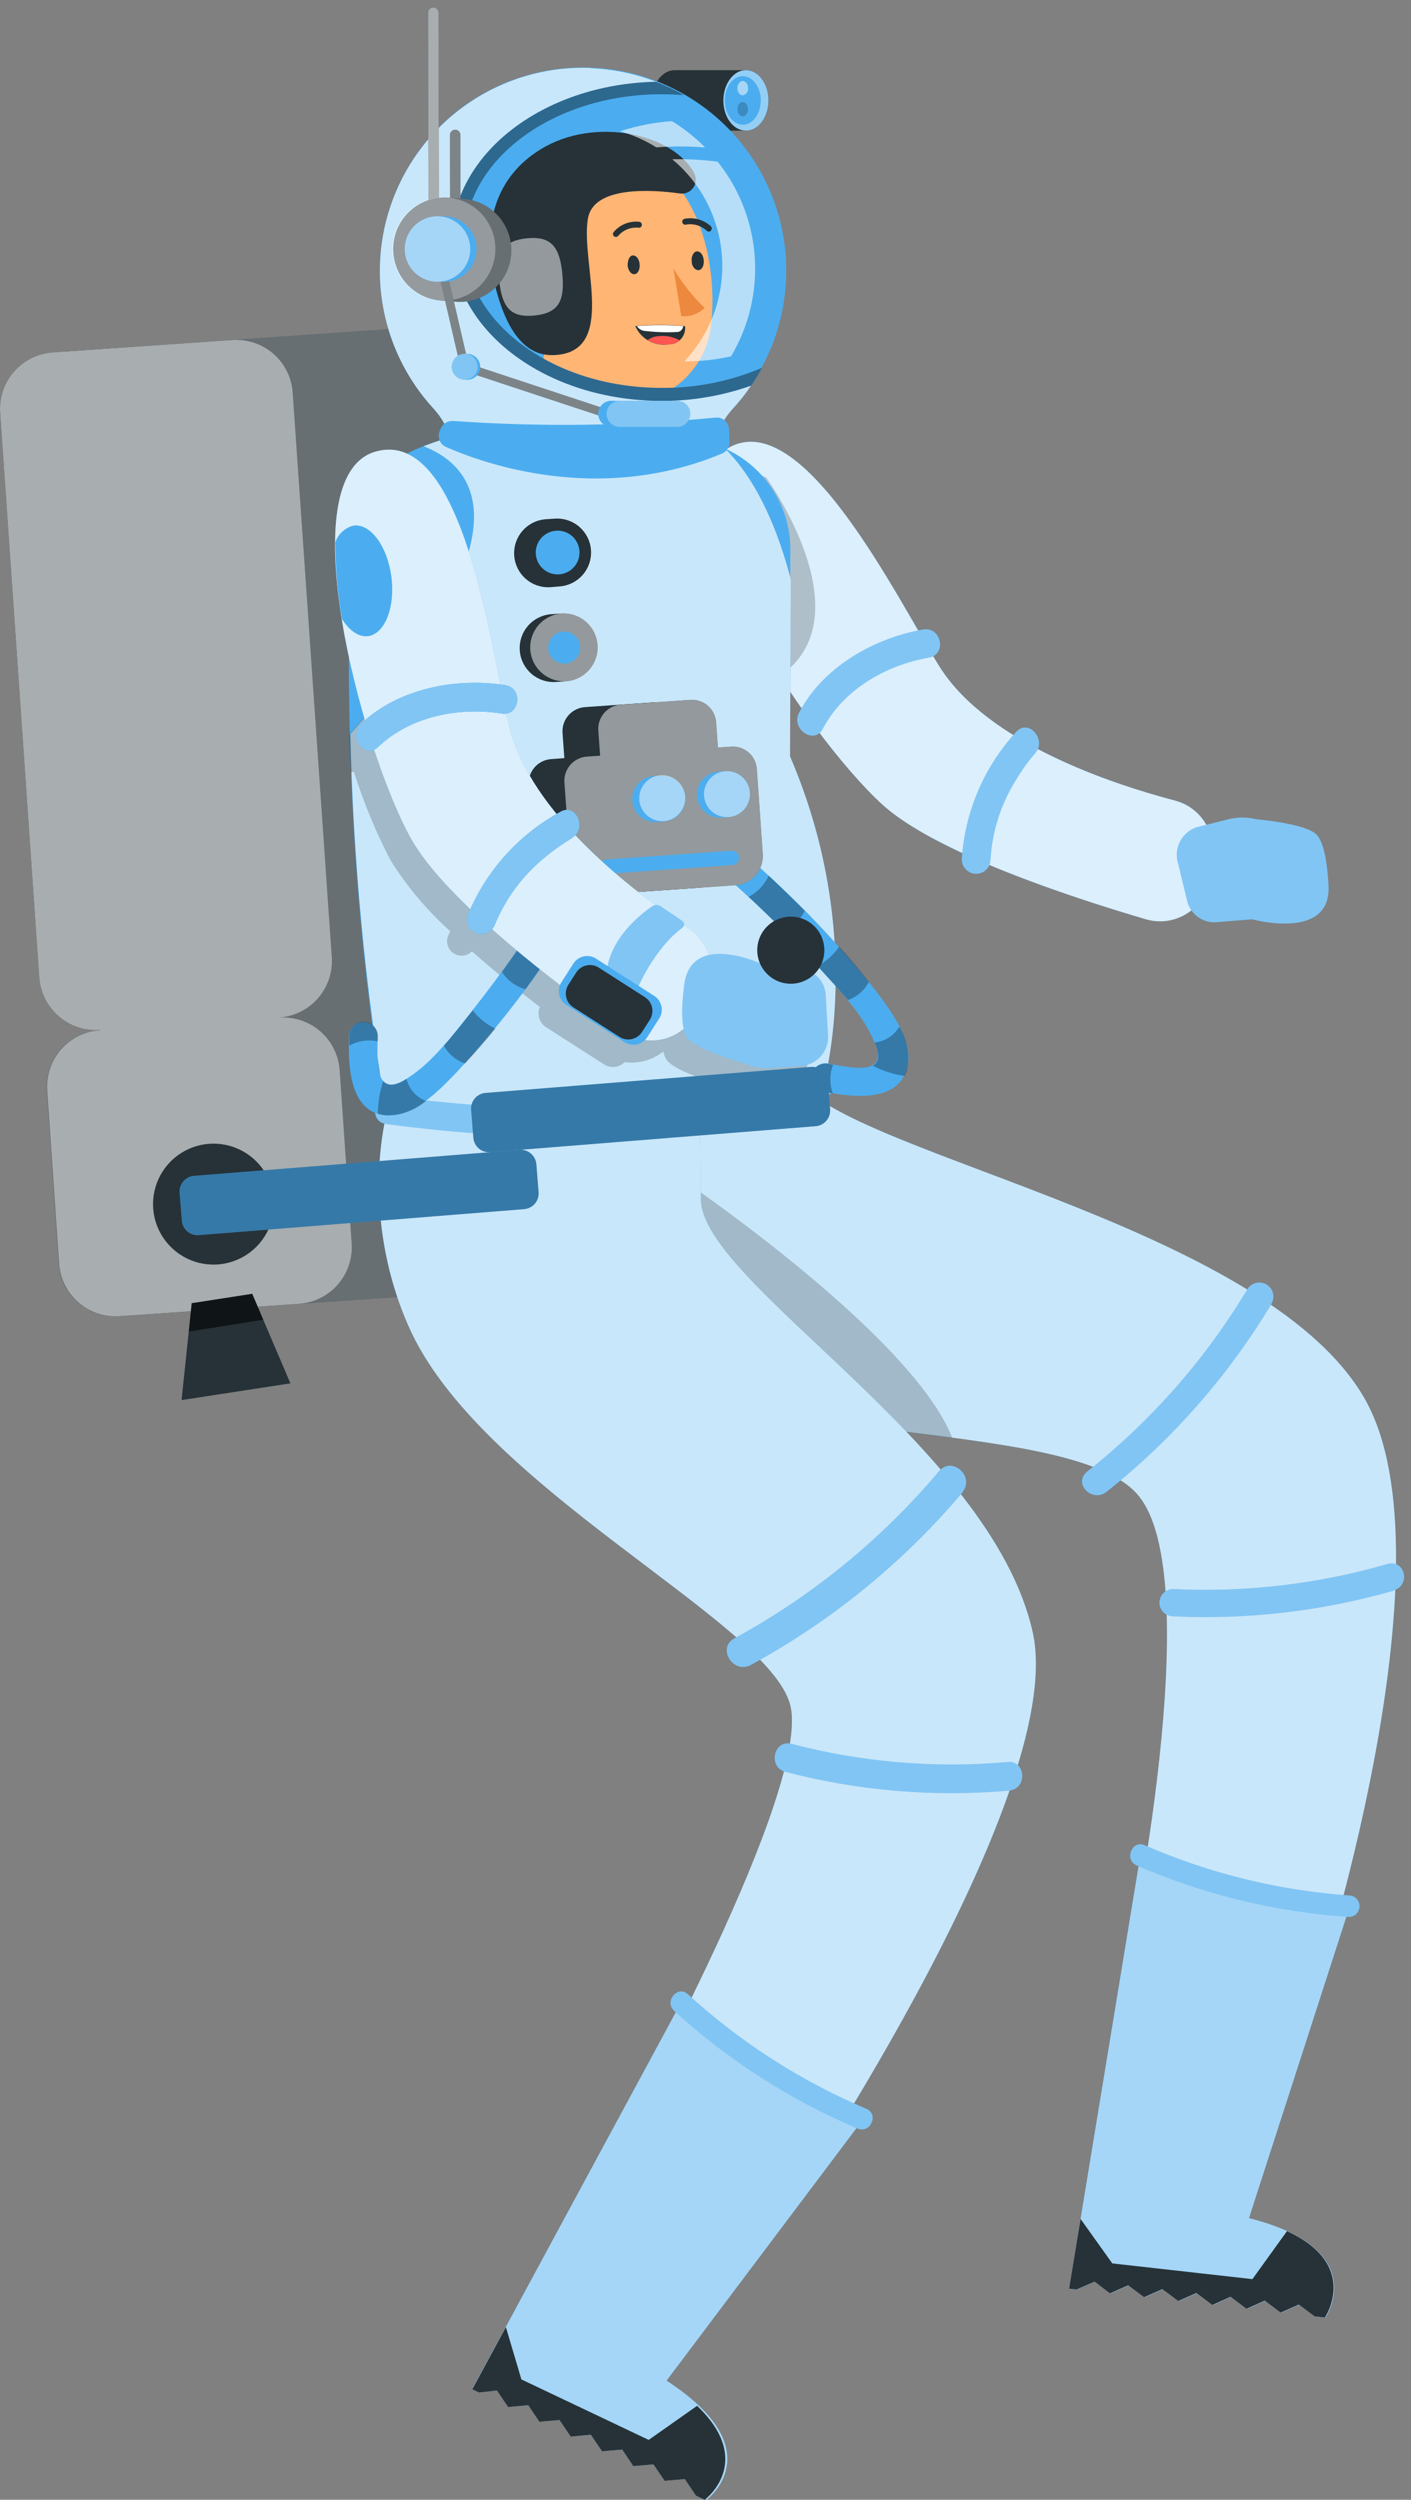 <svg width="140" height="248" viewBox="0 0 140 248" fill="none" xmlns="http://www.w3.org/2000/svg">
<rect x="0" y="0" width="140" height="248" fill="#808080" stroke="none"/>
<path d="M9.894 102.182C9.157 102.233 8.417 102.139 7.717 101.905C7.016 101.67 6.369 101.3 5.812 100.815C5.255 100.331 4.798 99.741 4.469 99.079C4.14 98.418 3.945 97.699 3.894 96.962L0.014 40.962C-0.091 39.475 0.4 38.008 1.377 36.883C2.354 35.758 3.737 35.067 5.224 34.962L56.464 31.412C57.201 31.36 57.94 31.454 58.641 31.689C59.341 31.923 59.989 32.293 60.546 32.778C61.103 33.263 61.559 33.853 61.889 34.514C62.218 35.175 62.413 35.895 62.464 36.632L66.344 92.632C66.395 93.368 66.302 94.108 66.067 94.809C65.833 95.509 65.462 96.156 64.978 96.714C64.493 97.271 63.903 97.727 63.242 98.056C62.58 98.385 61.861 98.581 61.124 98.632V98.682C61.86 98.629 62.6 98.721 63.3 98.955C64.001 99.188 64.648 99.557 65.205 100.041C65.763 100.525 66.219 101.115 66.548 101.775C66.877 102.436 67.073 103.155 67.124 103.892L68.274 121.052C68.326 121.789 68.231 122.528 67.997 123.229C67.763 123.929 67.392 124.577 66.908 125.134C66.423 125.691 65.833 126.147 65.172 126.476C64.51 126.805 63.791 127.001 63.054 127.052L11.824 130.592C10.337 130.696 8.87 130.206 7.745 129.229C6.62 128.252 5.929 126.868 5.824 125.382L4.644 108.222C4.591 107.485 4.684 106.744 4.918 106.043C5.152 105.342 5.522 104.694 6.007 104.137C6.492 103.579 7.082 103.123 7.744 102.795C8.406 102.466 9.127 102.271 9.864 102.222L9.894 102.182Z" fill="#263238"/>
<path opacity="0.3" d="M9.894 102.182C9.157 102.233 8.417 102.139 7.717 101.905C7.016 101.67 6.369 101.3 5.812 100.815C5.255 100.331 4.798 99.741 4.469 99.079C4.14 98.418 3.945 97.699 3.894 96.962L0.014 40.962C-0.091 39.475 0.4 38.008 1.377 36.883C2.354 35.758 3.737 35.067 5.224 34.962L56.464 31.412C57.201 31.36 57.94 31.454 58.641 31.689C59.341 31.923 59.989 32.293 60.546 32.778C61.103 33.263 61.559 33.853 61.889 34.514C62.218 35.175 62.413 35.895 62.464 36.632L66.344 92.632C66.395 93.368 66.302 94.108 66.067 94.809C65.833 95.509 65.462 96.156 64.978 96.714C64.493 97.271 63.903 97.727 63.242 98.056C62.58 98.385 61.861 98.581 61.124 98.632V98.682C61.86 98.629 62.6 98.721 63.3 98.955C64.001 99.188 64.648 99.557 65.205 100.041C65.763 100.525 66.219 101.115 66.548 101.775C66.877 102.436 67.073 103.155 67.124 103.892L68.274 121.052C68.326 121.789 68.231 122.528 67.997 123.229C67.763 123.929 67.392 124.577 66.908 125.134C66.423 125.691 65.833 126.147 65.172 126.476C64.51 126.805 63.791 127.001 63.054 127.052L11.824 130.592C10.337 130.696 8.87 130.206 7.745 129.229C6.62 128.252 5.929 126.868 5.824 125.382L4.644 108.222C4.591 107.485 4.684 106.744 4.918 106.043C5.152 105.342 5.522 104.694 6.007 104.137C6.492 103.579 7.082 103.123 7.744 102.795C8.406 102.466 9.127 102.271 9.864 102.222L9.894 102.182Z" fill="white"/>
<path d="M9.894 102.182C9.157 102.233 8.417 102.139 7.717 101.905C7.016 101.671 6.369 101.3 5.812 100.815C5.255 100.331 4.798 99.741 4.469 99.079C4.14 98.418 3.945 97.699 3.894 96.962L0.014 40.962C-0.091 39.475 0.4 38.008 1.377 36.883C2.354 35.758 3.737 35.067 5.224 34.962L23.044 33.732C23.781 33.679 24.521 33.772 25.222 34.006C25.923 34.24 26.571 34.61 27.129 35.095C27.686 35.58 28.142 36.17 28.471 36.832C28.8 37.494 28.994 38.214 29.044 38.952L32.924 94.952C32.975 95.689 32.882 96.428 32.647 97.129C32.413 97.829 32.042 98.477 31.558 99.034C31.073 99.591 30.483 100.047 29.822 100.376C29.16 100.705 28.441 100.901 27.704 100.952C28.441 100.9 29.18 100.994 29.881 101.229C30.581 101.463 31.229 101.833 31.786 102.318C32.343 102.803 32.799 103.393 33.129 104.054C33.458 104.715 33.653 105.435 33.704 106.172L34.894 123.352C34.946 124.089 34.852 124.828 34.617 125.529C34.383 126.229 34.012 126.877 33.528 127.434C33.043 127.991 32.453 128.447 31.792 128.776C31.13 129.105 30.411 129.301 29.674 129.352L11.864 130.582C10.377 130.686 8.91 130.196 7.785 129.219C6.66 128.242 5.969 126.858 5.864 125.372L4.684 108.212C4.631 107.475 4.724 106.734 4.958 106.033C5.192 105.332 5.562 104.684 6.047 104.127C6.532 103.569 7.122 103.113 7.784 102.785C8.446 102.456 9.166 102.261 9.904 102.212L9.894 102.182Z" fill="#263238"/>
<path opacity="0.6" d="M9.894 102.182C9.157 102.233 8.417 102.139 7.717 101.905C7.016 101.671 6.369 101.3 5.812 100.815C5.255 100.331 4.798 99.741 4.469 99.079C4.14 98.418 3.945 97.699 3.894 96.962L0.014 40.962C-0.091 39.475 0.4 38.008 1.377 36.883C2.354 35.758 3.737 35.067 5.224 34.962L23.044 33.732C23.781 33.679 24.521 33.772 25.222 34.006C25.923 34.24 26.571 34.61 27.129 35.095C27.686 35.58 28.142 36.17 28.471 36.832C28.8 37.494 28.994 38.214 29.044 38.952L32.924 94.952C32.975 95.689 32.882 96.428 32.647 97.129C32.413 97.829 32.042 98.477 31.558 99.034C31.073 99.591 30.483 100.047 29.822 100.376C29.16 100.705 28.441 100.901 27.704 100.952C28.441 100.9 29.18 100.994 29.881 101.229C30.581 101.463 31.229 101.833 31.786 102.318C32.343 102.803 32.799 103.393 33.129 104.054C33.458 104.715 33.653 105.435 33.704 106.172L34.894 123.352C34.946 124.089 34.852 124.828 34.617 125.529C34.383 126.229 34.012 126.877 33.528 127.434C33.043 127.991 32.453 128.447 31.792 128.776C31.13 129.105 30.411 129.301 29.674 129.352L11.864 130.582C10.377 130.686 8.91 130.196 7.785 129.219C6.66 128.242 5.969 126.858 5.864 125.372L4.684 108.212C4.631 107.475 4.724 106.734 4.958 106.033C5.192 105.332 5.562 104.684 6.047 104.127C6.532 103.569 7.122 103.113 7.784 102.785C8.446 102.456 9.166 102.261 9.904 102.212L9.894 102.182Z" fill="white"/>
<path d="M66.934 6.962H74.004C75.234 6.962 76.244 8.302 76.244 9.962C76.244 11.622 75.244 12.962 74.014 12.962H66.944C65.714 12.962 64.714 11.622 64.704 9.962C64.694 8.302 65.704 6.962 66.934 6.962Z" fill="#263238"/>
<path d="M71.774 9.962C71.774 11.632 72.774 12.962 74.014 12.962C75.254 12.962 76.244 11.612 76.244 9.962C76.244 8.312 75.244 6.962 74.004 6.962C72.764 6.962 71.774 8.352 71.774 9.962Z" fill="#4BADEF"/>
<path opacity="0.4" d="M71.774 9.962C71.774 11.632 72.774 12.962 74.014 12.962C75.254 12.962 76.244 11.612 76.244 9.962C76.244 8.312 75.244 6.962 74.004 6.962C72.764 6.962 71.774 8.352 71.774 9.962Z" fill="white"/>
<path d="M71.914 9.962C71.914 11.292 72.714 12.372 73.704 12.372C74.694 12.372 75.484 11.292 75.484 9.962C75.484 8.632 74.674 7.552 73.694 7.552C72.714 7.552 71.904 8.632 71.914 9.962Z" fill="#4BADEF"/>
<path opacity="0.5" d="M73.164 8.752C73.164 9.142 73.404 9.462 73.694 9.462C73.858 9.432 74.004 9.341 74.102 9.207C74.201 9.073 74.244 8.907 74.224 8.742C74.224 8.352 73.984 8.032 73.694 8.032C73.404 8.032 73.164 8.352 73.164 8.752Z" fill="white"/>
<path opacity="0.2" d="M73.174 10.832C73.174 11.232 73.404 11.542 73.694 11.542C73.984 11.542 74.224 11.222 74.224 10.832C74.224 10.442 73.984 10.122 73.694 10.122C73.404 10.122 73.174 10.442 73.174 10.832Z" fill="black"/>
<path d="M71.064 43.352H44.684C44.335 42.281 43.758 41.298 42.994 40.472C40.35 37.588 38.602 33.996 37.964 30.136C37.326 26.275 37.825 22.313 39.4 18.731C40.976 15.149 43.559 12.104 46.836 9.965C50.113 7.827 53.941 6.688 57.854 6.688C61.767 6.688 65.595 7.827 68.872 9.965C72.148 12.104 74.732 15.149 76.308 18.731C77.883 22.313 78.382 26.275 77.744 30.136C77.106 33.996 75.358 37.588 72.714 40.472C71.958 41.298 71.394 42.282 71.064 43.352Z" fill="#4BADEF"/>
<path d="M54.354 32.052C53.894 36.742 53.134 42.192 49.924 44.912C50.682 46.717 51.946 48.263 53.565 49.363C55.184 50.464 57.087 51.071 59.044 51.112C64.044 51.282 63.144 47.292 62.244 45.192C60.024 42.842 60.954 40.192 61.424 38.272L54.354 32.052Z" fill="#FFB573"/>
<path opacity="0.2" d="M55.824 34.352C55.824 34.052 55.824 33.752 55.914 33.462L61.414 38.312C60.991 39.601 60.801 40.956 60.854 42.312C58.154 40.562 55.604 37.152 55.824 34.352Z" fill="black"/>
<path d="M52.354 25.282C53.354 31.452 53.644 35.112 57.104 38.012C62.304 42.362 69.674 38.802 70.524 32.472C71.294 26.762 69.524 17.622 63.174 15.722C61.788 15.292 60.316 15.227 58.898 15.531C57.48 15.836 56.164 16.5 55.077 17.46C53.99 18.421 53.168 19.645 52.691 21.015C52.215 22.384 52.098 23.854 52.354 25.282Z" fill="#FFB573"/>
<path d="M50.884 31.772C51.771 33.075 53.136 33.977 54.684 34.282C56.734 34.672 57.564 32.802 56.834 30.962C56.174 29.312 54.314 27.112 52.334 27.552C51.904 27.659 51.507 27.872 51.18 28.172C50.854 28.472 50.607 28.849 50.463 29.268C50.319 29.687 50.282 30.136 50.355 30.573C50.429 31.011 50.611 31.422 50.884 31.772Z" fill="#FF8B7B"/>
<path d="M62.274 26.352C62.324 26.852 62.634 27.242 62.964 27.202C63.294 27.162 63.514 26.742 63.464 26.202C63.414 25.662 63.104 25.312 62.774 25.342C62.444 25.372 62.274 25.832 62.274 26.352Z" fill="#263238"/>
<path d="M68.634 25.942C68.634 26.452 68.994 26.832 69.324 26.802C69.654 26.772 69.874 26.342 69.824 25.802C69.774 25.262 69.464 24.912 69.134 24.942C68.804 24.972 68.574 25.442 68.634 25.942Z" fill="#263238"/>
<path d="M66.814 26.622C67.662 28.065 68.705 29.384 69.914 30.542C69.611 30.841 69.246 31.069 68.846 31.211C68.444 31.353 68.017 31.404 67.594 31.362L66.814 26.622Z" fill="#ED893E"/>
<path d="M61.044 23.502C60.992 23.485 60.944 23.458 60.904 23.422C60.849 23.366 60.818 23.29 60.818 23.212C60.818 23.133 60.849 23.058 60.904 23.002C61.213 22.643 61.605 22.364 62.046 22.19C62.486 22.016 62.963 21.951 63.434 22.002C63.511 22.016 63.579 22.059 63.626 22.123C63.672 22.186 63.693 22.264 63.684 22.342C63.679 22.381 63.666 22.419 63.646 22.453C63.626 22.487 63.6 22.517 63.568 22.54C63.536 22.564 63.5 22.58 63.461 22.589C63.423 22.598 63.383 22.599 63.344 22.592C62.971 22.554 62.594 22.607 62.246 22.747C61.898 22.886 61.588 23.107 61.344 23.392C61.309 23.436 61.263 23.471 61.21 23.49C61.157 23.509 61.099 23.514 61.044 23.502Z" fill="#263238"/>
<path d="M70.414 22.972C70.365 22.983 70.314 22.982 70.266 22.97C70.217 22.958 70.172 22.934 70.134 22.902C69.862 22.643 69.533 22.452 69.173 22.344C68.813 22.237 68.433 22.215 68.064 22.282C68.026 22.292 67.987 22.295 67.949 22.29C67.91 22.285 67.873 22.273 67.839 22.253C67.806 22.233 67.776 22.207 67.753 22.176C67.73 22.145 67.713 22.11 67.704 22.072C67.693 22.035 67.69 21.997 67.694 21.958C67.698 21.92 67.71 21.884 67.729 21.85C67.748 21.817 67.772 21.787 67.802 21.763C67.833 21.74 67.867 21.722 67.904 21.712C68.37 21.618 68.851 21.636 69.308 21.765C69.765 21.894 70.185 22.129 70.534 22.452C70.59 22.509 70.621 22.587 70.621 22.667C70.621 22.747 70.59 22.824 70.534 22.882C70.5 22.919 70.459 22.949 70.414 22.972Z" fill="#263238"/>
<path d="M67.964 32.352C66.324 32.196 64.674 32.196 63.034 32.352C63.306 32.974 63.776 33.489 64.371 33.816C64.966 34.143 65.653 34.265 66.324 34.162C66.556 34.17 66.787 34.127 67.001 34.036C67.216 33.945 67.407 33.809 67.564 33.637C67.72 33.465 67.836 33.261 67.905 33.038C67.975 32.816 67.995 32.582 67.964 32.352Z" fill="#263238"/>
<path d="M65.374 33.352C66.091 33.271 66.815 33.418 67.444 33.772C67.126 34.028 66.731 34.169 66.324 34.172C65.607 34.256 64.882 34.109 64.254 33.752C64.574 33.5 64.967 33.36 65.374 33.352Z" fill="#FF5652"/>
<path d="M67.804 32.352C67.724 32.592 67.654 32.832 67.294 32.932C66.22 32.995 65.143 32.965 64.074 32.842C63.898 32.839 63.725 32.793 63.572 32.708C63.418 32.622 63.288 32.5 63.194 32.352C64.728 32.229 66.27 32.229 67.804 32.352Z" fill="white"/>
<path d="M68.884 17.192C69.001 17.418 69.053 17.672 69.035 17.925C69.017 18.179 68.929 18.423 68.781 18.63C68.633 18.837 68.431 18.999 68.197 19.098C67.963 19.197 67.705 19.23 67.454 19.192C64.454 18.782 58.894 18.482 58.334 21.672C57.574 26.072 61.334 35.062 54.874 35.232C51.874 35.312 50.154 32.382 49.164 28.512C48.014 23.962 48.224 18.152 53.624 14.822C59.024 11.492 66.834 13.282 68.884 17.192Z" fill="#263238"/>
<path d="M61.214 40.352C61.214 40.352 57.694 40.142 53.324 36.352C53.324 36.352 52.164 42.902 49.244 44.452C49.244 44.452 52.324 52.992 60.014 51.692C67.704 50.392 62.484 44.602 62.484 44.602C61.916 44.068 61.5 43.394 61.277 42.648C61.054 41.901 61.032 41.109 61.214 40.352Z" fill="#263238"/>
<path opacity="0.5" d="M61.214 40.352C61.214 40.352 57.694 40.142 53.324 36.352C53.324 36.352 52.164 42.902 49.244 44.452C49.244 44.452 52.324 52.992 60.014 51.692C67.704 50.392 62.484 44.602 62.484 44.602C61.916 44.068 61.5 43.394 61.277 42.648C61.054 41.901 61.032 41.109 61.214 40.352Z" fill="white"/>
<path d="M61.274 41.052C58.274 40.832 55.274 38.792 53.054 36.902C52.404 36.352 53.154 35.262 53.804 35.812C55.864 37.562 58.554 39.522 61.374 39.732C61.549 39.745 61.712 39.827 61.826 39.96C61.94 40.094 61.997 40.267 61.984 40.442C61.971 40.617 61.888 40.779 61.755 40.894C61.622 41.008 61.449 41.065 61.274 41.052Z" fill="#4BADEF"/>
<g opacity="0.3">
<path d="M61.274 41.052C58.274 40.832 55.274 38.792 53.054 36.902C52.404 36.352 53.154 35.262 53.804 35.812C55.864 37.562 58.554 39.522 61.374 39.732C61.549 39.745 61.712 39.827 61.826 39.96C61.94 40.094 61.997 40.267 61.984 40.442C61.971 40.617 61.888 40.779 61.755 40.894C61.622 41.008 61.449 41.065 61.274 41.052Z" fill="white"/>
</g>
<path d="M49.524 27.802C49.814 30.542 50.694 31.552 53.054 31.302C55.414 31.052 56.054 29.892 55.794 27.152C55.534 24.412 54.624 23.402 52.264 23.642C49.904 23.882 49.274 25.052 49.524 27.802Z" fill="#263238"/>
<path opacity="0.5" d="M49.524 27.802C49.814 30.542 50.694 31.552 53.054 31.302C55.414 31.052 56.054 29.892 55.794 27.152C55.534 24.412 54.624 23.402 52.264 23.642C49.904 23.882 49.274 25.052 49.524 27.802Z" fill="white"/>
<path d="M28.814 137.242L25.024 128.362L19.024 129.292L18.014 138.902L28.814 137.242Z" fill="#263238"/>
<path opacity="0.6" d="M26.124 130.932L25.024 128.362L19.024 129.292L18.734 132.102L26.124 130.932Z" fill="black"/>
<path d="M47.704 102.052C48.39 104.925 48.851 107.847 49.084 110.792C49.684 117.132 50.324 126.432 57.244 132.562C70.344 144.182 105.674 140.112 112.844 148.242C120.014 156.372 111.844 194.672 111.844 194.672L130.274 198.522C130.274 198.522 144.704 154.942 135.374 138.712C125.234 121.102 82.374 114.222 78.884 106.632C76.821 102.2 75.584 97.428 75.234 92.552L47.704 102.052Z" fill="#4BADEF"/>
<path opacity="0.7" d="M47.704 102.052C48.39 104.925 48.851 107.847 49.084 110.792C49.684 117.132 50.324 126.432 57.244 132.562C70.344 144.182 105.674 140.112 112.844 148.242C120.014 156.372 111.844 194.672 111.844 194.672L130.274 198.522C130.274 198.522 144.704 154.942 135.374 138.712C125.234 121.102 82.374 114.222 78.884 106.632C76.821 102.2 75.584 97.428 75.234 92.552L47.704 102.052Z" fill="white"/>
<path d="M113.144 184.072L106.074 227.072L106.804 227.152L108.604 226.342L110.184 227.532L111.994 226.732L113.574 227.912L115.384 227.112L116.964 228.292L118.764 227.492L120.344 228.682L122.154 227.872L123.734 229.062L125.544 228.252L127.124 229.442L128.924 228.642L130.504 229.822L131.504 229.932C131.504 229.932 136.144 223.142 123.924 220.062L133.924 189.122C133.924 189.122 121.554 188.122 113.144 184.072Z" fill="#4BADEF"/>
<path opacity="0.5" d="M113.144 184.072L106.074 227.072L106.804 227.152L108.604 226.342L110.184 227.532L111.994 226.732L113.574 227.912L115.384 227.112L116.964 228.292L118.764 227.492L120.344 228.682L122.154 227.872L123.734 229.062L125.544 228.252L127.124 229.442L128.924 228.642L130.504 229.822L131.504 229.932C131.504 229.932 136.144 223.142 123.924 220.062L133.924 189.122C133.924 189.122 121.554 188.122 113.144 184.072Z" fill="white"/>
<path d="M106.804 227.142L106.074 227.062L107.214 220.142L110.364 224.552L124.264 226.112L127.694 221.352C135.004 224.712 131.454 229.922 131.454 229.922L130.454 229.812L128.874 228.632L127.074 229.432L125.494 228.242L123.684 229.052L122.104 227.862L120.294 228.672L118.714 227.482L116.914 228.282L115.334 227.102L113.524 227.902L111.944 226.722L110.134 227.522L108.604 226.352L106.804 227.142Z" fill="#263238"/>
<path d="M133.764 190.172C126.524 189.676 119.422 187.948 112.764 185.062C111.524 184.492 112.314 182.512 113.564 183.062C120.048 185.886 126.968 187.577 134.024 188.062C134.288 188.113 134.524 188.262 134.683 188.479C134.843 188.696 134.915 188.965 134.885 189.233C134.854 189.501 134.724 189.747 134.52 189.923C134.316 190.099 134.053 190.191 133.784 190.182L133.764 190.172Z" fill="#4BADEF"/>
<g opacity="0.3">
<path d="M133.764 190.172C126.524 189.676 119.422 187.948 112.764 185.062C111.524 184.492 112.314 182.512 113.564 183.062C120.048 185.886 126.968 187.577 134.024 188.062C134.288 188.113 134.524 188.262 134.683 188.479C134.843 188.696 134.915 188.965 134.885 189.233C134.854 189.501 134.724 189.747 134.52 189.923C134.316 190.099 134.053 190.191 133.784 190.182L133.764 190.172Z" fill="white"/>
</g>
<path opacity="0.2" d="M65.924 115.792L60.374 116.212L57.554 124.352C54.724 132.482 63.814 132.552 63.814 132.552L68.564 138.262C76.504 140.622 86.124 141.542 94.484 142.652C90.274 131.962 65.924 115.792 65.924 115.792Z" fill="black"/>
<path d="M41.484 99.402C40.905 102.299 40.102 105.148 39.084 107.922C36.984 113.922 36.804 123.092 40.524 131.542C47.524 147.542 76.234 160.812 78.404 169.132C80.574 177.452 62.014 210.952 62.014 210.952L76.564 221.522C76.564 221.522 106.134 178.452 102.464 161.932C98.324 143.322 69.514 127.272 69.534 118.932C69.554 110.592 68.964 100.592 68.964 100.592L41.484 99.402Z" fill="#4BADEF"/>
<path opacity="0.7" d="M41.484 99.402C40.905 102.299 40.102 105.148 39.084 107.922C36.984 113.922 36.804 123.092 40.524 131.542C47.524 147.542 76.234 160.812 78.404 169.132C80.574 177.452 62.014 210.952 62.014 210.952L76.564 221.522C76.564 221.522 106.134 178.452 102.464 161.932C98.324 143.322 69.514 127.272 69.534 118.932C69.554 110.592 68.964 100.592 68.964 100.592L41.484 99.402Z" fill="white"/>
<path d="M67.574 198.672L46.864 236.992L47.524 237.312L49.524 237.142L50.634 238.782L52.634 238.602L53.734 240.242L55.734 240.072L56.844 241.712L58.844 241.532L59.954 243.172L61.954 243.002L63.054 244.642L65.054 244.472L66.164 246.102L68.164 245.932L69.274 247.572L70.134 247.982C70.134 247.982 76.734 243.072 66.134 236.182L85.694 210.182C85.694 210.182 74.194 205.242 67.574 198.672Z" fill="#4BADEF"/>
<path opacity="0.5" d="M67.574 198.672L46.864 236.992L47.524 237.312L49.524 237.142L50.634 238.782L52.634 238.602L53.734 240.242L55.734 240.072L56.844 241.712L58.844 241.532L59.954 243.172L61.954 243.002L63.054 244.642L65.054 244.472L66.164 246.102L68.164 245.932L69.274 247.572L70.134 247.982C70.134 247.982 76.734 243.072 66.134 236.182L85.694 210.182C85.694 210.182 74.194 205.242 67.574 198.672Z" fill="white"/>
<path d="M47.524 237.352L46.864 237.032L50.194 230.872L51.734 236.062L64.364 242.062L69.164 238.682C74.984 244.242 69.924 248.002 69.924 248.002L69.064 247.592L67.954 245.952L65.954 246.122L64.844 244.492L62.844 244.662L61.744 243.022L59.744 243.192L58.634 241.552L56.634 241.732L55.524 240.092L53.524 240.262L52.424 238.622L50.424 238.802L49.314 237.162L47.524 237.352Z" fill="#263238"/>
<path d="M85.074 211.162C78.386 208.329 72.231 204.376 66.874 199.472C65.874 198.532 67.274 196.912 68.264 197.862C73.484 202.633 79.48 206.478 85.994 209.232C87.244 209.792 86.324 211.722 85.074 211.162Z" fill="#4BADEF"/>
<g opacity="0.3">
<path d="M85.074 211.162C78.386 208.329 72.231 204.376 66.874 199.472C65.874 198.532 67.274 196.912 68.264 197.862C73.484 202.633 79.48 206.478 85.994 209.232C87.244 209.792 86.324 211.722 85.074 211.162Z" fill="white"/>
</g>
<path d="M93.274 66.222C89.214 59.812 79.484 39.592 71.984 44.622C64.484 49.652 80.044 73.022 87.574 79.842C92.764 84.552 105.984 88.932 113.664 91.192C114.368 91.403 115.111 91.457 115.839 91.348C116.566 91.24 117.261 90.972 117.873 90.564C118.485 90.156 119 89.618 119.38 88.989C119.761 88.359 119.998 87.653 120.074 86.922L120.294 84.822C120.427 83.63 120.128 82.43 119.451 81.441C118.773 80.452 117.763 79.739 116.604 79.432C110.184 77.742 98.034 73.692 93.274 66.222Z" fill="#4BADEF"/>
<path opacity="0.8" d="M93.274 66.222C89.214 59.812 79.484 39.592 71.984 44.622C64.484 49.652 80.044 73.022 87.574 79.842C92.764 84.552 105.984 88.932 113.664 91.192C114.368 91.403 115.111 91.457 115.839 91.348C116.566 91.24 117.261 90.972 117.873 90.564C118.485 90.156 119 89.618 119.38 88.989C119.761 88.359 119.998 87.653 120.074 86.922L120.294 84.822C120.427 83.63 120.128 82.43 119.451 81.441C118.773 80.452 117.763 79.739 116.604 79.432C110.184 77.742 98.034 73.692 93.274 66.222Z" fill="white"/>
<path d="M92.164 65.242C87.894 65.992 83.664 68.412 81.634 72.312C80.784 73.932 78.444 72.312 79.284 70.712C81.624 66.212 86.684 63.312 91.594 62.452C93.404 62.142 93.974 64.932 92.164 65.242Z" fill="#4BADEF"/>
<path d="M102.694 74.722C103.004 74.392 102.304 75.222 102.184 75.362C101.643 76.064 101.145 76.799 100.694 77.562C99.256 79.919 98.425 82.595 98.274 85.352C98.251 85.728 98.08 86.081 97.798 86.331C97.516 86.581 97.145 86.709 96.769 86.687C96.392 86.664 96.04 86.493 95.79 86.211C95.539 85.929 95.411 85.558 95.434 85.182C95.75 80.496 97.655 76.059 100.834 72.602C102.064 71.252 103.914 73.412 102.694 74.752V74.722Z" fill="#4BADEF"/>
<g opacity="0.3">
<path d="M92.164 65.242C87.894 65.992 83.664 68.412 81.634 72.312C80.784 73.932 78.444 72.312 79.284 70.712C81.624 66.212 86.684 63.312 91.594 62.452C93.404 62.142 93.974 64.932 92.164 65.242Z" fill="white"/>
</g>
<g opacity="0.3">
<path d="M102.694 74.722C103.004 74.392 102.304 75.222 102.184 75.362C101.643 76.064 101.145 76.799 100.694 77.562C99.256 79.919 98.425 82.595 98.274 85.352C98.251 85.728 98.08 86.081 97.798 86.331C97.516 86.581 97.145 86.709 96.769 86.687C96.392 86.664 96.04 86.493 95.79 86.211C95.539 85.929 95.411 85.558 95.434 85.182C95.75 80.496 97.655 76.059 100.834 72.602C102.064 71.252 103.914 73.412 102.694 74.752V74.722Z" fill="white"/>
</g>
<path opacity="0.2" d="M70.414 52.202L73.754 46.582L75.994 47.342C75.994 47.342 85.994 61.092 77.404 67.062C74.174 62.032 71.404 56.582 70.414 52.202Z" fill="black"/>
<path d="M130.614 82.792C131.534 83.722 131.754 86.582 131.814 87.882C132.084 93.382 124.244 91.202 124.244 91.202L120.534 91.502C119.876 91.513 119.235 91.289 118.726 90.872C118.217 90.454 117.872 89.87 117.754 89.222L116.894 85.672C116.668 84.952 116.734 84.172 117.076 83.499C117.418 82.826 118.009 82.314 118.724 82.072L121.874 81.282C122.793 81.052 123.755 81.052 124.674 81.282C124.674 81.282 129.544 81.692 130.614 82.792Z" fill="#4BADEF"/>
<path opacity="0.3" d="M130.614 82.792C131.534 83.722 131.754 86.582 131.814 87.882C132.084 93.382 124.244 91.202 124.244 91.202L120.534 91.502C119.876 91.513 119.235 91.289 118.726 90.872C118.217 90.454 117.872 89.87 117.754 89.222L116.894 85.672C116.668 84.952 116.734 84.172 117.076 83.499C117.418 82.826 118.009 82.314 118.724 82.072L121.874 81.282C122.793 81.052 123.755 81.052 124.674 81.282C124.674 81.282 129.544 81.692 130.614 82.792Z" fill="white"/>
<path d="M70.904 44.102C64.004 41.802 53.164 39.872 41.664 44.402C39.697 45.199 38.002 46.549 36.785 48.288C35.568 50.027 34.88 52.081 34.804 54.202C34.404 64.832 34.244 87.042 38.244 110.202C38.244 110.202 64.864 113.822 81.754 107.202C81.754 107.202 85.844 92.542 78.334 75.072L78.424 54.642C78.446 52.316 77.73 50.042 76.379 48.148C75.028 46.254 73.111 44.838 70.904 44.102Z" fill="#4BADEF"/>
<path d="M42.024 44.272C53.384 39.922 64.074 41.822 70.904 44.102C71.244 44.207 71.577 44.33 71.904 44.472C75.284 47.802 77.284 52.962 78.464 57.472L78.384 75.032C85.894 92.502 81.804 107.162 81.804 107.162C64.914 113.792 38.294 110.162 38.294 110.162C36.227 97.812 35.048 85.33 34.764 72.812C53.274 52.072 46.544 46.012 42.024 44.272Z" fill="#4BADEF"/>
<path opacity="0.7" d="M42.024 44.272C53.384 39.922 64.074 41.822 70.904 44.102C71.244 44.207 71.577 44.33 71.904 44.472C75.284 47.802 77.284 52.962 78.464 57.472L78.384 75.032C85.894 92.502 81.804 107.162 81.804 107.162C64.914 113.792 38.294 110.162 38.294 110.162C36.227 97.812 35.048 85.33 34.764 72.812C53.274 52.072 46.544 46.012 42.024 44.272Z" fill="white"/>
<path opacity="0.2" d="M77.684 98.352L73.974 97.982C73.974 97.982 70.764 96.432 68.384 96.982C68.034 95.904 67.329 94.976 66.384 94.352L65.844 93.992C65.856 93.917 65.847 93.841 65.817 93.771C65.787 93.702 65.737 93.643 65.674 93.602L63.534 92.152C63.396 92.066 63.235 92.028 63.074 92.042C60.209 89.945 57.533 87.602 55.074 85.042C56.074 83.982 55.074 81.922 53.614 82.722L53.234 82.952C51.044 80.445 49.439 77.484 48.534 74.282C48.434 73.892 48.344 73.452 48.244 72.982C48.561 72.898 48.84 72.709 49.035 72.446C49.231 72.182 49.33 71.86 49.317 71.532C49.304 71.205 49.18 70.891 48.965 70.644C48.75 70.396 48.457 70.23 48.134 70.172L47.654 70.102C46.984 66.692 46.144 62.412 44.984 58.452C43.164 62.222 39.984 66.932 34.674 72.842C34.674 74.072 34.744 75.342 34.804 76.642C34.91 76.629 35.015 76.602 35.114 76.562C36.069 79.587 37.284 82.525 38.744 85.342C40.381 87.957 42.377 90.331 44.674 92.392C44.604 92.562 44.514 92.722 44.444 92.882C44.332 93.191 44.33 93.528 44.436 93.839C44.543 94.149 44.753 94.414 45.03 94.589C45.308 94.764 45.638 94.839 45.964 94.801C46.29 94.764 46.593 94.615 46.824 94.382C48.994 96.302 51.324 98.182 53.564 99.912C53.414 100.264 53.394 100.659 53.507 101.025C53.621 101.391 53.861 101.706 54.184 101.912L59.974 105.622C60.286 105.812 60.654 105.891 61.017 105.846C61.381 105.8 61.718 105.633 61.974 105.372C62.652 105.468 63.343 105.423 64.004 105.241C64.665 105.058 65.281 104.742 65.814 104.312C65.869 104.598 65.974 104.872 66.124 105.122C66.984 106.392 71.704 107.662 71.704 107.662C72.566 108.051 73.51 108.222 74.454 108.162L77.694 107.942C78.439 107.832 79.111 107.437 79.569 106.839C80.026 106.242 80.233 105.489 80.144 104.742L79.924 101.082C79.928 100.437 79.707 99.81 79.298 99.311C78.888 98.813 78.317 98.473 77.684 98.352Z" fill="black"/>
<path d="M55.164 67.662C54.271 67.723 53.391 67.427 52.717 66.839C52.043 66.251 51.63 65.419 51.569 64.527C51.508 63.634 51.804 62.754 52.392 62.08C52.98 61.406 53.811 60.993 54.704 60.932L55.704 60.862C56.146 60.831 56.589 60.887 57.01 61.028C57.43 61.169 57.818 61.391 58.152 61.681C58.486 61.972 58.76 62.325 58.958 62.722C59.155 63.118 59.273 63.55 59.304 63.992C59.335 64.434 59.278 64.877 59.138 65.297C58.997 65.717 58.775 66.106 58.484 66.44C58.194 66.774 57.84 67.048 57.444 67.246C57.047 67.443 56.616 67.561 56.174 67.592L55.164 67.662Z" fill="#263238"/>
<path opacity="0.5" d="M52.614 64.462C52.661 65.126 52.904 65.762 53.312 66.289C53.72 66.815 54.276 67.209 54.907 67.42C55.539 67.631 56.22 67.65 56.862 67.475C57.505 67.3 58.081 66.938 58.519 66.435C58.956 65.932 59.234 65.311 59.318 64.65C59.403 63.989 59.289 63.318 58.992 62.722C58.695 62.125 58.228 61.63 57.65 61.299C57.072 60.968 56.409 60.816 55.744 60.862C55.302 60.892 54.87 61.01 54.474 61.207C54.077 61.404 53.723 61.678 53.432 62.013C53.142 62.347 52.92 62.735 52.779 63.156C52.639 63.576 52.583 64.02 52.614 64.462Z" fill="white"/>
<path d="M54.394 64.352C54.414 64.666 54.528 64.966 54.719 65.216C54.911 65.466 55.172 65.653 55.47 65.754C55.768 65.855 56.089 65.865 56.393 65.784C56.697 65.702 56.969 65.532 57.177 65.296C57.384 65.059 57.516 64.766 57.557 64.454C57.598 64.142 57.545 63.825 57.406 63.543C57.266 63.261 57.046 63.027 56.773 62.87C56.501 62.713 56.188 62.641 55.874 62.662C55.454 62.69 55.062 62.884 54.784 63.201C54.507 63.517 54.366 63.931 54.394 64.352Z" fill="#4BADEF"/>
<path opacity="0.5" d="M51.964 55.052C52.011 55.716 52.254 56.352 52.662 56.879C53.07 57.405 53.625 57.799 54.257 58.01C54.889 58.221 55.57 58.24 56.212 58.065C56.855 57.89 57.431 57.528 57.869 57.025C58.306 56.522 58.584 55.901 58.668 55.24C58.753 54.579 58.639 53.908 58.342 53.312C58.045 52.715 57.578 52.22 57 51.889C56.422 51.558 55.758 51.406 55.094 51.452C54.652 51.482 54.22 51.6 53.824 51.797C53.427 51.995 53.073 52.268 52.782 52.603C52.492 52.937 52.27 53.325 52.129 53.746C51.989 54.166 51.933 54.61 51.964 55.052Z" fill="white"/>
<path d="M54.514 58.262C53.637 58.294 52.782 57.984 52.13 57.398C51.477 56.812 51.079 55.994 51.018 55.119C50.957 54.244 51.238 53.38 51.803 52.708C52.368 52.037 53.171 51.611 54.044 51.522L55.044 51.452C55.936 51.389 56.817 51.684 57.492 52.271C58.167 52.858 58.581 53.689 58.644 54.582C58.706 55.474 58.411 56.355 57.825 57.03C57.237 57.705 56.406 58.12 55.514 58.182L54.514 58.262Z" fill="#263238"/>
<path d="M53.164 54.972C53.195 55.4 53.352 55.81 53.616 56.149C53.88 56.488 54.238 56.741 54.646 56.876C55.054 57.011 55.493 57.022 55.907 56.907C56.321 56.792 56.691 56.558 56.972 56.232C57.252 55.907 57.43 55.506 57.482 55.08C57.534 54.653 57.459 54.221 57.265 53.837C57.072 53.454 56.769 53.137 56.395 52.926C56.02 52.715 55.592 52.619 55.164 52.652C54.591 52.695 54.059 52.964 53.685 53.399C53.31 53.834 53.123 54.399 53.164 54.972Z" fill="#4BADEF"/>
<path d="M38.894 108.762C52.764 110.612 68.424 110.762 81.644 105.762C83.364 105.122 84.304 107.762 82.594 108.452C68.854 113.582 52.724 113.452 38.324 111.512C36.514 111.272 37.084 108.512 38.894 108.722V108.762Z" fill="#4BADEF"/>
<g opacity="0.3">
<path d="M38.894 108.762C52.764 110.612 68.424 110.762 81.644 105.762C83.364 105.122 84.304 107.762 82.594 108.452C68.854 113.582 52.724 113.452 38.324 111.512C36.514 111.272 37.084 108.512 38.894 108.722V108.762Z" fill="white"/>
</g>
<path d="M72.634 83.702C77.903 88.071 82.7 92.981 86.944 98.352C88.424 100.352 90.854 103.482 89.944 106.162C88.864 109.522 84.254 108.772 81.634 108.302C81.451 108.266 81.276 108.194 81.121 108.09C80.966 107.987 80.832 107.854 80.728 107.699C80.624 107.544 80.552 107.37 80.515 107.187C80.478 107.003 80.478 106.815 80.514 106.632C80.55 106.449 80.622 106.274 80.725 106.119C80.829 105.963 80.962 105.83 81.117 105.726C81.272 105.622 81.446 105.549 81.629 105.513C81.812 105.476 82.001 105.476 82.184 105.512C84.314 105.892 88.054 106.832 86.864 103.652C85.784 100.782 83.214 98.162 81.184 95.942C77.894 92.362 74.398 88.976 70.714 85.802C69.324 84.612 71.204 82.472 72.594 83.672L72.634 83.702Z" fill="#4BADEF"/>
<g opacity="0.3">
<path d="M79.844 90.352C79.426 91.252 78.688 91.965 77.774 92.352C76.634 91.205 75.467 90.079 74.274 88.972C75.16 88.52 75.866 87.779 76.274 86.872C77.474 88.019 78.664 89.178 79.844 90.352Z" fill="black"/>
<path d="M83.274 93.912C84.294 95.038 85.274 96.205 86.214 97.412C85.778 98.254 85.038 98.897 84.144 99.212C83.144 98.062 82.144 96.972 81.254 95.972L81.124 95.842C81.98 95.373 82.716 94.713 83.274 93.912Z" fill="black"/>
<path d="M89.984 106.192C89.926 106.382 89.849 106.567 89.754 106.742C88.657 106.591 87.595 106.253 86.614 105.742C87.124 105.442 87.324 104.842 86.904 103.742C86.904 103.632 86.804 103.532 86.764 103.422C87.27 103.378 87.758 103.212 88.187 102.939C88.615 102.665 88.971 102.293 89.224 101.852C90.037 103.143 90.31 104.701 89.984 106.192Z" fill="black"/>
<path d="M82.634 108.492L81.634 108.332C81.264 108.259 80.938 108.042 80.728 107.729C80.518 107.416 80.441 107.032 80.514 106.662C80.587 106.292 80.804 105.966 81.117 105.756C81.43 105.546 81.814 105.469 82.184 105.542L82.654 105.632C82.307 106.552 82.3 107.566 82.634 108.492Z" fill="black"/>
</g>
<path d="M55.994 75.212L55.814 72.712C55.792 72.397 55.833 72.082 55.933 71.782C56.033 71.484 56.191 71.207 56.398 70.97C56.605 70.732 56.857 70.537 57.14 70.397C57.422 70.257 57.729 70.173 58.044 70.152L64.944 69.672C65.258 69.65 65.574 69.69 65.873 69.791C66.172 69.891 66.448 70.049 66.686 70.256C66.924 70.463 67.118 70.715 67.258 70.998C67.399 71.28 67.482 71.587 67.504 71.902L67.674 74.412L68.984 74.312C69.298 74.29 69.614 74.33 69.913 74.431C70.212 74.531 70.488 74.689 70.726 74.896C70.964 75.103 71.158 75.355 71.299 75.638C71.439 75.92 71.522 76.227 71.544 76.542L72.124 84.982C72.176 85.745 71.923 86.499 71.421 87.076C70.918 87.653 70.207 88.008 69.444 88.062L56.124 88.992C55.358 89.041 54.604 88.786 54.025 88.283C53.447 87.779 53.09 87.067 53.034 86.302L52.454 77.862C52.413 77.228 52.624 76.604 53.042 76.126C53.46 75.648 54.05 75.355 54.684 75.312L55.994 75.212Z" fill="#263238"/>
<path d="M59.544 74.972L59.364 72.462C59.323 71.828 59.534 71.204 59.952 70.726C60.37 70.248 60.961 69.955 61.594 69.912L68.494 69.432C69.127 69.388 69.753 69.597 70.233 70.013C70.712 70.429 71.008 71.018 71.054 71.652L71.234 74.162L72.534 74.072C72.848 74.049 73.163 74.088 73.462 74.187C73.761 74.286 74.037 74.443 74.275 74.65C74.513 74.856 74.708 75.107 74.849 75.389C74.989 75.671 75.072 75.978 75.094 76.292L75.684 84.732C75.736 85.498 75.482 86.254 74.978 86.833C74.474 87.412 73.76 87.768 72.994 87.822L59.674 88.742C59.295 88.768 58.915 88.719 58.555 88.597C58.195 88.476 57.862 88.285 57.576 88.035C57.29 87.785 57.056 87.482 56.888 87.141C56.719 86.801 56.619 86.431 56.594 86.052L56.004 77.622C55.982 77.307 56.023 76.992 56.123 76.693C56.223 76.394 56.381 76.118 56.589 75.88C56.796 75.642 57.047 75.447 57.33 75.307C57.612 75.167 57.919 75.083 58.234 75.062L59.544 74.972Z" fill="#263238"/>
<path opacity="0.5" d="M59.544 74.972L59.364 72.462C59.323 71.828 59.534 71.204 59.952 70.726C60.37 70.248 60.961 69.955 61.594 69.912L68.494 69.432C69.127 69.388 69.753 69.597 70.233 70.013C70.712 70.429 71.008 71.018 71.054 71.652L71.234 74.162L72.534 74.072C72.848 74.049 73.163 74.088 73.462 74.187C73.761 74.286 74.037 74.443 74.275 74.65C74.513 74.856 74.708 75.107 74.849 75.389C74.989 75.671 75.072 75.978 75.094 76.292L75.684 84.732C75.736 85.498 75.482 86.254 74.978 86.833C74.474 87.412 73.76 87.768 72.994 87.822L59.674 88.742C59.295 88.768 58.915 88.719 58.555 88.597C58.195 88.476 57.862 88.285 57.576 88.035C57.29 87.785 57.056 87.482 56.888 87.141C56.719 86.801 56.619 86.431 56.594 86.052L56.004 77.622C55.982 77.307 56.023 76.992 56.123 76.693C56.223 76.394 56.381 76.118 56.589 75.88C56.796 75.642 57.047 75.447 57.33 75.307C57.612 75.167 57.919 75.083 58.234 75.062L59.544 74.972Z" fill="white"/>
<path d="M60.334 86.682L72.664 85.822C72.757 85.816 72.848 85.791 72.932 85.749C73.016 85.707 73.091 85.65 73.152 85.579C73.213 85.508 73.26 85.426 73.289 85.338C73.319 85.249 73.331 85.155 73.324 85.062C73.319 84.968 73.295 84.876 73.254 84.792C73.213 84.707 73.155 84.632 73.084 84.571C73.013 84.509 72.93 84.462 72.841 84.433C72.752 84.404 72.657 84.394 72.564 84.402L60.234 85.262C60.14 85.267 60.048 85.291 59.964 85.332C59.879 85.373 59.804 85.431 59.743 85.502C59.681 85.573 59.634 85.655 59.605 85.745C59.576 85.834 59.566 85.928 59.574 86.022C59.589 86.209 59.677 86.383 59.819 86.507C59.961 86.63 60.146 86.693 60.334 86.682Z" fill="#4BADEF"/>
<path d="M71.584 81.112C71.285 81.133 70.985 81.095 70.701 81C70.417 80.905 70.154 80.755 69.928 80.558C69.702 80.362 69.517 80.123 69.383 79.855C69.249 79.587 69.17 79.296 69.149 78.997C69.128 78.698 69.166 78.398 69.261 78.114C69.356 77.83 69.506 77.567 69.702 77.341C69.898 77.115 70.137 76.93 70.405 76.796C70.673 76.662 70.965 76.583 71.264 76.562L71.974 76.512C72.273 76.491 72.573 76.529 72.857 76.624C73.141 76.719 73.403 76.868 73.629 77.065C73.855 77.261 74.041 77.5 74.174 77.768C74.308 78.036 74.388 78.328 74.409 78.627C74.43 78.925 74.392 79.225 74.297 79.51C74.202 79.794 74.052 80.056 73.856 80.282C73.659 80.508 73.42 80.694 73.152 80.827C72.884 80.961 72.593 81.041 72.294 81.062L71.584 81.112Z" fill="#4BADEF"/>
<path opacity="0.5" d="M69.854 78.942C69.885 79.392 70.048 79.822 70.323 80.179C70.599 80.536 70.974 80.804 71.401 80.948C71.829 81.091 72.289 81.105 72.724 80.987C73.16 80.87 73.55 80.625 73.847 80.285C74.143 79.946 74.332 79.526 74.39 79.078C74.448 78.631 74.371 78.177 74.171 77.773C73.97 77.369 73.655 77.034 73.264 76.809C72.873 76.585 72.424 76.481 71.974 76.512C71.675 76.532 71.383 76.611 71.115 76.744C70.847 76.877 70.607 77.062 70.41 77.288C70.214 77.513 70.063 77.776 69.968 78.059C69.872 78.343 69.833 78.643 69.854 78.942Z" fill="white"/>
<path d="M65.164 81.552C64.561 81.594 63.965 81.395 63.508 80.999C63.052 80.602 62.771 80.04 62.729 79.437C62.687 78.833 62.885 78.238 63.282 77.781C63.679 77.325 64.24 77.044 64.844 77.002L65.554 76.952C66.157 76.909 66.753 77.108 67.209 77.505C67.666 77.901 67.947 78.463 67.989 79.067C68.031 79.67 67.832 80.266 67.436 80.722C67.039 81.179 66.477 81.459 65.874 81.502L65.164 81.552Z" fill="#4BADEF"/>
<path opacity="0.5" d="M63.434 79.352C63.467 79.801 63.632 80.231 63.908 80.586C64.184 80.942 64.56 81.207 64.988 81.35C65.415 81.492 65.875 81.505 66.309 81.386C66.744 81.267 67.133 81.022 67.429 80.682C67.724 80.342 67.912 79.922 67.969 79.475C68.026 79.028 67.95 78.575 67.749 78.171C67.549 77.768 67.233 77.433 66.842 77.209C66.452 76.985 66.003 76.881 65.554 76.912C65.254 76.932 64.962 77.011 64.692 77.145C64.424 77.279 64.184 77.464 63.987 77.691C63.79 77.918 63.639 78.181 63.545 78.466C63.45 78.751 63.412 79.052 63.434 79.352Z" fill="white"/>
<path d="M57.574 89.982C54.066 95.878 49.943 101.386 45.274 106.412C43.564 108.182 40.824 111.072 38.044 110.632C34.554 110.092 34.564 105.422 34.624 102.762C34.637 102.385 34.799 102.029 35.075 101.772C35.351 101.515 35.717 101.379 36.094 101.392C36.47 101.405 36.826 101.567 37.083 101.843C37.34 102.119 37.477 102.485 37.464 102.862C37.464 105.032 37.084 108.862 40.034 107.202C42.704 105.692 44.884 102.732 46.764 100.382C49.783 96.571 52.578 92.588 55.134 88.452C55.337 88.134 55.658 87.909 56.026 87.827C56.395 87.746 56.781 87.814 57.099 88.017C57.417 88.22 57.642 88.541 57.723 88.909C57.805 89.278 57.737 89.664 57.534 89.982H57.574Z" fill="#4BADEF"/>
<g opacity="0.3">
<path d="M52.144 98.142C51.176 97.882 50.341 97.268 49.804 96.422C50.764 95.088 51.694 93.755 52.594 92.422C53.178 93.219 54.018 93.79 54.974 94.042C54.064 95.432 53.124 96.802 52.144 98.142Z" fill="black"/>
<path d="M49.154 102.052C48.194 103.238 47.194 104.388 46.154 105.502C45.249 105.211 44.492 104.58 44.044 103.742C45.044 102.622 45.944 101.442 46.794 100.382C46.827 100.333 46.864 100.286 46.904 100.242C47.503 101.011 48.274 101.631 49.154 102.052Z" fill="black"/>
<path d="M38.084 110.632C37.883 110.602 37.686 110.556 37.494 110.492C37.493 109.383 37.676 108.281 38.034 107.232C38.414 107.692 39.034 107.792 40.034 107.232L40.334 107.042C40.456 107.534 40.696 107.991 41.032 108.372C41.368 108.753 41.79 109.048 42.264 109.232C41.107 110.227 39.607 110.73 38.084 110.632Z" fill="black"/>
<path d="M34.654 103.732C34.654 103.392 34.654 103.062 34.654 102.732C34.667 102.355 34.829 101.999 35.105 101.742C35.381 101.485 35.747 101.348 36.124 101.362C36.5 101.375 36.856 101.537 37.113 101.813C37.37 102.089 37.507 102.455 37.494 102.832C37.494 102.992 37.494 103.152 37.494 103.312C36.527 103.114 35.522 103.262 34.654 103.732Z" fill="black"/>
</g>
<path d="M50.534 72.082C48.754 64.722 46.064 42.432 37.334 44.782C28.604 47.132 35.824 74.272 40.754 83.152C44.154 89.282 55.254 97.682 61.754 102.302C62.354 102.727 63.041 103.015 63.765 103.145C64.49 103.275 65.234 103.243 65.944 103.052C66.655 102.861 67.315 102.515 67.876 102.04C68.438 101.565 68.888 100.971 69.194 100.302L70.084 98.382C70.591 97.298 70.692 96.068 70.369 94.915C70.046 93.763 69.32 92.765 68.324 92.102C62.804 88.442 52.614 80.682 50.534 72.082Z" fill="#4BADEF"/>
<path opacity="0.8" d="M50.534 72.082C48.754 64.722 46.064 42.432 37.334 44.782C28.604 47.132 35.824 74.272 40.754 83.152C44.154 89.282 55.254 97.682 61.754 102.302C62.354 102.727 63.041 103.015 63.765 103.145C64.49 103.275 65.234 103.243 65.944 103.052C66.655 102.861 67.315 102.515 67.876 102.04C68.438 101.565 68.888 100.971 69.194 100.302L70.084 98.382C70.591 97.298 70.692 96.068 70.369 94.915C70.046 93.763 69.32 92.765 68.324 92.102C62.804 88.442 52.614 80.682 50.534 72.082Z" fill="white"/>
<path d="M60.274 95.942L63.184 98.182C63.184 98.182 64.844 94.132 67.674 92.052C67.73 92.013 67.775 91.962 67.806 91.901C67.838 91.841 67.854 91.775 67.854 91.707C67.854 91.639 67.838 91.572 67.806 91.512C67.775 91.452 67.73 91.4 67.674 91.362L65.534 89.922C65.414 89.841 65.273 89.797 65.129 89.797C64.984 89.797 64.843 89.841 64.724 89.922C63.644 90.652 60.864 92.822 60.274 95.942Z" fill="#4BADEF"/>
<path d="M49.774 70.792C45.494 70.122 40.704 71.062 37.524 74.102C36.204 75.362 34.524 73.102 35.814 71.822C39.484 68.322 45.204 67.202 50.134 67.972C51.944 68.262 51.584 71.082 49.774 70.792Z" fill="#4BADEF"/>
<path d="M56.694 83.162C57.084 82.952 56.154 83.512 56.004 83.612C55.262 84.102 54.551 84.636 53.874 85.212C51.764 86.973 50.119 89.226 49.084 91.772C49.013 91.945 48.909 92.102 48.777 92.234C48.645 92.366 48.489 92.472 48.317 92.543C48.145 92.615 47.96 92.653 47.773 92.653C47.587 92.654 47.401 92.618 47.229 92.547C47.056 92.476 46.899 92.372 46.767 92.24C46.634 92.109 46.529 91.952 46.457 91.78C46.385 91.608 46.348 91.423 46.347 91.236C46.347 91.049 46.383 90.865 46.454 90.692C48.261 86.358 51.497 82.772 55.624 80.532C57.224 79.642 58.274 82.292 56.694 83.162Z" fill="#4BADEF"/>
<path d="M60.274 95.942L63.184 98.182C63.184 98.182 64.844 94.132 67.674 92.052C67.73 92.013 67.775 91.962 67.806 91.901C67.838 91.841 67.854 91.775 67.854 91.707C67.854 91.639 67.838 91.572 67.806 91.512C67.775 91.452 67.73 91.4 67.674 91.362L65.534 89.922C65.414 89.841 65.273 89.797 65.129 89.797C64.984 89.797 64.843 89.841 64.724 89.922C63.644 90.652 60.864 92.822 60.274 95.942Z" fill="#4BADEF"/>
<path d="M49.774 70.792C45.494 70.122 40.704 71.062 37.524 74.102C36.204 75.362 34.524 73.102 35.814 71.822C39.484 68.322 45.204 67.202 50.134 67.972C51.944 68.262 51.584 71.082 49.774 70.792Z" fill="#4BADEF"/>
<path d="M56.694 83.162C57.084 82.952 56.154 83.512 56.004 83.612C55.262 84.102 54.551 84.636 53.874 85.212C51.764 86.973 50.119 89.226 49.084 91.772C49.013 91.945 48.909 92.102 48.777 92.234C48.645 92.366 48.489 92.472 48.317 92.543C48.145 92.615 47.96 92.653 47.773 92.653C47.587 92.654 47.401 92.618 47.229 92.547C47.056 92.476 46.899 92.372 46.767 92.24C46.634 92.109 46.529 91.952 46.457 91.78C46.385 91.608 46.348 91.423 46.347 91.236C46.347 91.049 46.383 90.865 46.454 90.692C48.261 86.358 51.497 82.772 55.624 80.532C57.224 79.642 58.274 82.292 56.694 83.162Z" fill="#4BADEF"/>
<g opacity="0.3">
<path d="M60.274 95.942L63.184 98.182C63.184 98.182 64.844 94.132 67.674 92.052C67.73 92.013 67.775 91.962 67.806 91.901C67.838 91.841 67.854 91.775 67.854 91.707C67.854 91.639 67.838 91.572 67.806 91.512C67.775 91.452 67.73 91.4 67.674 91.362L65.534 89.922C65.414 89.841 65.273 89.797 65.129 89.797C64.984 89.797 64.843 89.841 64.724 89.922C63.644 90.652 60.864 92.822 60.274 95.942Z" fill="white"/>
<path d="M49.774 70.792C45.494 70.122 40.704 71.062 37.524 74.102C36.204 75.362 34.524 73.102 35.814 71.822C39.484 68.322 45.204 67.202 50.134 67.972C51.944 68.262 51.584 71.082 49.774 70.792Z" fill="white"/>
<path d="M56.694 83.162C57.084 82.952 56.154 83.512 56.004 83.612C55.262 84.102 54.551 84.636 53.874 85.212C51.764 86.973 50.119 89.226 49.084 91.772C49.013 91.945 48.909 92.102 48.777 92.234C48.645 92.366 48.489 92.472 48.317 92.543C48.145 92.615 47.96 92.653 47.773 92.653C47.586 92.654 47.401 92.618 47.229 92.547C47.056 92.476 46.899 92.372 46.767 92.24C46.634 92.109 46.529 91.952 46.457 91.78C46.385 91.608 46.348 91.423 46.347 91.236C46.347 91.049 46.383 90.865 46.454 90.692C48.261 86.358 51.497 82.772 55.624 80.532C57.224 79.642 58.274 82.292 56.694 83.162Z" fill="white"/>
</g>
<path d="M33.274 53.792C33.414 53.386 33.654 53.022 33.972 52.733C34.29 52.445 34.676 52.241 35.094 52.142C36.774 51.932 38.444 54.212 38.834 57.232C39.224 60.252 38.184 62.892 36.514 63.112C35.574 63.232 34.644 62.542 33.924 61.402C33.499 58.887 33.282 56.342 33.274 53.792Z" fill="#4BADEF"/>
<path d="M64.216 102.905L65.407 101.044C65.89 100.291 65.671 99.289 64.917 98.806L59.132 95.101C58.379 94.618 57.377 94.838 56.894 95.591L55.702 97.452C55.22 98.206 55.439 99.208 56.193 99.69L61.978 103.396C62.731 103.878 63.733 103.659 64.216 102.905Z" fill="#4BADEF"/>
<path d="M63.703 102.38L64.479 101.168C64.962 100.414 64.742 99.412 63.989 98.93L59.408 95.996C58.655 95.513 57.653 95.733 57.17 96.486L56.394 97.699C55.911 98.452 56.13 99.454 56.884 99.937L61.465 102.871C62.218 103.353 63.22 103.134 63.703 102.38Z" fill="#263238"/>
<path d="M68.164 102.912C67.424 101.832 67.724 98.982 67.894 97.682C68.604 92.222 75.894 95.772 75.894 95.772L79.604 96.132C80.254 96.238 80.845 96.572 81.272 97.074C81.698 97.576 81.933 98.213 81.934 98.872L82.144 102.522C82.235 103.271 82.03 104.026 81.573 104.626C81.115 105.225 80.44 105.622 79.694 105.732L76.454 105.952C75.512 106.014 74.57 105.839 73.714 105.442C73.714 105.442 69.024 104.172 68.164 102.912Z" fill="#4BADEF"/>
<path opacity="0.3" d="M68.164 102.912C67.424 101.832 67.724 98.982 67.894 97.682C68.604 92.222 75.894 95.772 75.894 95.772L79.604 96.132C80.254 96.238 80.845 96.572 81.272 97.074C81.698 97.576 81.933 98.213 81.934 98.872L82.144 102.522C82.235 103.271 82.03 104.026 81.573 104.626C81.115 105.225 80.44 105.622 79.694 105.732L76.454 105.952C75.512 106.014 74.57 105.839 73.714 105.442C73.714 105.442 69.024 104.172 68.164 102.912Z" fill="white"/>
<path d="M95.524 148.032C89.648 154.995 82.526 160.804 74.524 165.162C72.784 166.162 71.094 163.512 72.854 162.552C80.599 158.327 87.489 152.698 93.174 145.952C94.464 144.422 96.774 146.502 95.484 148.032H95.524Z" fill="#4BADEF"/>
<g opacity="0.3">
<path d="M95.524 148.032C89.648 154.995 82.526 160.804 74.524 165.162C72.784 166.162 71.094 163.512 72.854 162.552C80.599 158.327 87.489 152.698 93.174 145.952C94.464 144.422 96.774 146.502 95.484 148.032H95.524Z" fill="white"/>
</g>
<path d="M100.154 177.642C92.703 178.305 85.193 177.679 77.954 175.792C76.174 175.362 76.734 172.572 78.514 173.002C85.506 174.835 92.763 175.447 99.964 174.812C101.784 174.612 101.964 177.442 100.154 177.642Z" fill="#4BADEF"/>
<g opacity="0.3">
<path d="M100.154 177.642C92.703 178.305 85.193 177.679 77.954 175.792C76.174 175.362 76.734 172.572 78.514 173.002C85.506 174.835 92.763 175.447 99.964 174.812C101.784 174.612 101.964 177.442 100.154 177.642Z" fill="white"/>
</g>
<path d="M126.164 129.352C121.873 136.496 116.331 142.81 109.804 147.992C108.374 149.132 106.424 147.182 107.874 145.992C114.207 140.979 119.583 134.864 123.744 127.942C123.927 127.621 124.23 127.386 124.586 127.288C124.942 127.191 125.323 127.239 125.644 127.422C125.965 127.605 126.2 127.908 126.297 128.264C126.395 128.62 126.347 129.001 126.164 129.322V129.352Z" fill="#4BADEF"/>
<g opacity="0.3">
<path d="M126.164 129.352C121.873 136.496 116.331 142.81 109.804 147.992C108.374 149.132 106.424 147.182 107.874 145.992C114.207 140.979 119.583 134.864 123.744 127.942C123.927 127.621 124.23 127.386 124.586 127.288C124.942 127.191 125.323 127.239 125.644 127.422C125.965 127.605 126.2 127.908 126.297 128.264C126.395 128.62 126.347 129.001 126.164 129.322V129.352Z" fill="white"/>
</g>
<path d="M138.274 157.812C131.155 159.852 123.75 160.71 116.354 160.352C116.177 160.346 116.002 160.306 115.84 160.234C115.678 160.161 115.533 160.057 115.411 159.928C115.289 159.799 115.194 159.647 115.131 159.481C115.068 159.316 115.039 159.139 115.044 158.962C115.049 158.784 115.089 158.61 115.162 158.448C115.235 158.286 115.338 158.14 115.467 158.019C115.597 157.897 115.748 157.802 115.914 157.739C116.08 157.676 116.257 157.646 116.434 157.652C123.589 157.997 130.752 157.159 137.634 155.172C139.374 154.642 140.034 157.242 138.294 157.782L138.274 157.812Z" fill="#4BADEF"/>
<g opacity="0.3">
<path d="M138.274 157.812C131.155 159.852 123.75 160.71 116.354 160.352C116.177 160.346 116.002 160.306 115.84 160.234C115.678 160.161 115.533 160.057 115.411 159.928C115.289 159.799 115.194 159.647 115.131 159.481C115.068 159.316 115.039 159.139 115.044 158.962C115.049 158.784 115.089 158.61 115.162 158.448C115.235 158.286 115.338 158.14 115.467 158.019C115.597 157.897 115.748 157.802 115.914 157.739C116.08 157.676 116.257 157.646 116.434 157.652C123.589 157.997 130.752 157.159 137.634 155.172C139.374 154.642 140.034 157.242 138.294 157.782L138.274 157.812Z" fill="white"/>
</g>
<path d="M26.994 117.962C27.29 119.111 27.24 120.322 26.848 121.442C26.456 122.562 25.741 123.541 24.793 124.255C23.845 124.968 22.706 125.385 21.522 125.452C20.337 125.518 19.159 125.232 18.137 124.63C17.115 124.027 16.294 123.135 15.779 122.066C15.264 120.997 15.077 119.799 15.243 118.624C15.409 117.449 15.919 116.349 16.709 115.464C17.5 114.579 18.535 113.949 19.684 113.652C20.447 113.455 21.241 113.41 22.021 113.52C22.802 113.63 23.553 113.892 24.232 114.293C24.91 114.693 25.504 115.223 25.978 115.852C26.452 116.482 26.797 117.199 26.994 117.962Z" fill="#263238"/>
<path d="M51.54 114.076L19.253 116.656C18.394 116.725 17.753 117.477 17.822 118.336L18.043 121.107C18.112 121.966 18.864 122.606 19.723 122.538L52.01 119.957C52.868 119.888 53.509 119.136 53.44 118.278L53.219 115.506C53.15 114.648 52.398 114.007 51.54 114.076Z" fill="#4BADEF"/>
<path d="M80.462 105.847L48.175 108.428C47.316 108.497 46.675 109.249 46.744 110.108L46.966 112.879C47.034 113.738 47.786 114.378 48.645 114.309L80.932 111.729C81.791 111.66 82.431 110.908 82.363 110.049L82.141 107.278C82.073 106.419 81.321 105.779 80.462 105.847Z" fill="#4BADEF"/>
<path opacity="0.3" d="M51.54 114.076L19.253 116.656C18.394 116.725 17.753 117.477 17.822 118.336L18.043 121.107C18.112 121.966 18.864 122.606 19.723 122.538L52.01 119.957C52.868 119.888 53.509 119.136 53.44 118.278L53.219 115.506C53.15 114.648 52.398 114.007 51.54 114.076Z" fill="black"/>
<path opacity="0.3" d="M80.462 105.847L48.175 108.428C47.316 108.497 46.675 109.249 46.744 110.108L46.966 112.879C47.034 113.738 47.786 114.378 48.645 114.309L80.932 111.729C81.791 111.66 82.431 110.908 82.363 110.049L82.141 107.278C82.073 106.419 81.321 105.779 80.462 105.847Z" fill="black"/>
<path d="M81.684 93.422C81.852 94.061 81.826 94.737 81.609 95.362C81.392 95.987 80.994 96.533 80.465 96.93C79.936 97.328 79.301 97.559 78.64 97.594C77.98 97.629 77.323 97.467 76.755 97.128C76.188 96.788 75.734 96.287 75.451 95.689C75.169 95.091 75.072 94.422 75.171 93.768C75.271 93.114 75.563 92.504 76.011 92.017C76.458 91.529 77.041 91.186 77.684 91.032C78.531 90.825 79.425 90.96 80.174 91.407C80.922 91.854 81.464 92.578 81.684 93.422Z" fill="#263238"/>
<path d="M58.644 6.772C61.288 6.877 63.885 7.506 66.284 8.622H65.634C54.504 8.622 45.494 15.502 45.504 23.952C45.514 32.402 54.504 39.242 65.674 39.222C68.877 39.235 72.054 38.638 75.034 37.462C74.362 38.561 73.585 39.593 72.714 40.542C71.962 41.359 71.398 42.332 71.064 43.392H44.684C44.335 42.321 43.758 41.338 42.994 40.512C40.304 37.578 38.542 33.913 37.931 29.98C37.32 26.047 37.887 22.021 39.561 18.409C41.234 14.798 43.94 11.763 47.336 9.686C50.732 7.61 54.666 6.585 58.644 6.742V6.772Z" fill="#4BADEF"/>
<path opacity="0.7" d="M58.644 6.772C61.288 6.877 63.885 7.506 66.284 8.622H65.634C54.504 8.622 45.494 15.502 45.504 23.952C45.514 32.402 54.504 39.242 65.674 39.222C68.877 39.235 72.054 38.638 75.034 37.462C74.362 38.561 73.585 39.593 72.714 40.542C71.962 41.359 71.398 42.332 71.064 43.392H44.684C44.335 42.321 43.758 41.338 42.994 40.512C40.304 37.578 38.542 33.913 37.931 29.98C37.32 26.047 37.887 22.021 39.561 18.409C41.234 14.798 43.94 11.763 47.336 9.686C50.732 7.61 54.666 6.585 58.644 6.742V6.772Z" fill="white"/>
<path d="M65.084 8.112C66.041 8.482 66.967 8.927 67.854 9.442C67.121 9.382 66.38 9.352 65.634 9.352C54.834 9.352 46.064 15.912 46.074 23.942C46.084 31.972 54.884 38.502 65.674 38.482C69.09 38.507 72.474 37.827 75.614 36.482C75.288 37.09 74.931 37.681 74.544 38.252C71.699 39.261 68.702 39.775 65.684 39.772C54.174 39.772 44.844 32.772 44.824 23.982C44.814 15.352 53.834 8.352 65.084 8.112Z" fill="#4BADEF"/>
<path opacity="0.4" d="M65.084 8.112C66.041 8.482 66.967 8.927 67.854 9.442C67.121 9.382 66.38 9.352 65.634 9.352C54.834 9.352 46.064 15.912 46.074 23.942C46.084 31.972 54.884 38.502 65.674 38.482C69.09 38.507 72.474 37.827 75.614 36.482C75.288 37.09 74.931 37.681 74.544 38.252C71.699 39.261 68.702 39.775 65.684 39.772C54.174 39.772 44.844 32.772 44.824 23.982C44.814 15.352 53.834 8.352 65.084 8.112Z" fill="black"/>
<path opacity="0.6" d="M65.124 14.622C64.006 13.92 62.794 13.381 61.524 13.022C63.192 12.476 64.922 12.14 66.674 12.022C67.872 12.755 68.977 13.632 69.964 14.632C68.353 14.498 66.735 14.495 65.124 14.622Z" fill="white"/>
<path opacity="0.6" d="M66.734 15.802C68.228 15.767 69.722 15.848 71.204 16.042C73.363 18.743 74.648 22.039 74.885 25.489C75.123 28.939 74.303 32.38 72.534 35.352C71.05 35.684 69.534 35.851 68.014 35.852H67.914L68.034 35.702C69.294 34.331 70.263 32.72 70.882 30.964C71.502 29.209 71.758 27.346 71.637 25.488C71.515 23.631 71.018 21.817 70.175 20.157C69.333 18.497 68.162 17.026 66.734 15.832V15.802Z" fill="white"/>
<path d="M45.659 20.755L44.659 20.756L44.648 13.386C44.647 13.248 44.702 13.116 44.799 13.018C44.897 12.921 45.029 12.866 45.167 12.866C45.302 12.865 45.432 12.919 45.528 13.014C45.623 13.11 45.677 13.239 45.678 13.375L45.689 20.745L45.659 20.755Z" fill="#263238"/>
<path opacity="0.4" d="M45.659 20.755L44.659 20.756L44.648 13.386C44.647 13.248 44.702 13.116 44.799 13.018C44.897 12.921 45.029 12.866 45.167 12.866C45.302 12.865 45.432 12.919 45.528 13.014C45.623 13.11 45.677 13.239 45.678 13.375L45.689 20.745L45.659 20.755Z" fill="white"/>
<path d="M43.508 20.751L42.508 20.753L42.478 1.263C42.477 1.125 42.532 0.993 42.629 0.895C42.727 0.797 42.859 0.742 42.997 0.742C43.064 0.742 43.13 0.755 43.192 0.781C43.254 0.806 43.31 0.844 43.358 0.891C43.405 0.938 43.443 0.994 43.468 1.056C43.494 1.118 43.508 1.184 43.508 1.251L43.538 20.751L43.508 20.751Z" fill="#263238"/>
<path opacity="0.6" d="M43.508 20.751L42.508 20.753L42.478 1.263C42.477 1.125 42.532 0.993 42.629 0.895C42.727 0.797 42.859 0.742 42.997 0.742C43.064 0.742 43.13 0.755 43.192 0.781C43.254 0.806 43.31 0.844 43.358 0.891C43.405 0.938 43.443 0.994 43.468 1.056C43.494 1.118 43.508 1.184 43.508 1.251L43.538 20.751L43.508 20.751Z" fill="white"/>
<path d="M72.384 43.842L72.334 42.602C72.329 42.434 72.29 42.27 72.219 42.119C72.148 41.968 72.046 41.833 71.92 41.723C71.794 41.613 71.647 41.531 71.487 41.48C71.328 41.43 71.16 41.414 70.994 41.432C62.331 42.263 53.615 42.373 44.934 41.762C44.683 41.746 44.434 41.809 44.221 41.942C44.008 42.074 43.841 42.27 43.744 42.502L43.604 42.822C43.498 43.114 43.508 43.436 43.633 43.721C43.757 44.006 43.987 44.232 44.274 44.352C47.774 45.902 59.374 50.162 71.694 44.972C71.905 44.869 72.082 44.708 72.204 44.507C72.326 44.307 72.388 44.076 72.384 43.842Z" fill="#4BADEF"/>
<path d="M45.174 29.932C45.843 29.99 46.517 29.916 47.157 29.714C47.798 29.512 48.392 29.186 48.907 28.754C49.421 28.322 49.846 27.793 50.156 27.198C50.466 26.602 50.655 25.951 50.714 25.282C50.772 24.613 50.698 23.939 50.496 23.298C50.294 22.657 49.968 22.063 49.536 21.549C49.104 21.034 48.575 20.61 47.98 20.3C47.384 19.99 46.733 19.8 46.064 19.742L44.474 19.602C43.137 19.514 41.819 19.953 40.802 20.826C39.785 21.699 39.151 22.936 39.036 24.27C38.921 25.605 39.334 26.932 40.186 27.966C41.038 29 42.261 29.659 43.594 29.802L45.174 29.932Z" fill="#263238"/>
<path opacity="0.3" d="M45.174 29.932C45.843 29.99 46.517 29.916 47.157 29.714C47.798 29.512 48.392 29.186 48.907 28.754C49.421 28.322 49.846 27.793 50.156 27.198C50.466 26.602 50.655 25.951 50.714 25.282C50.772 24.613 50.698 23.939 50.496 23.298C50.294 22.657 49.968 22.063 49.536 21.549C49.104 21.034 48.575 20.61 47.98 20.3C47.384 19.99 46.733 19.8 46.064 19.742L44.474 19.602C43.137 19.514 41.819 19.953 40.802 20.826C39.785 21.699 39.151 22.936 39.036 24.27C38.921 25.605 39.334 26.932 40.186 27.966C41.038 29 42.261 29.659 43.594 29.802L45.174 29.932Z" fill="white"/>
<path opacity="0.3" d="M49.134 25.142C49.047 26.151 48.663 27.111 48.03 27.902C47.397 28.693 46.544 29.278 45.579 29.584C44.613 29.89 43.579 29.902 42.606 29.62C41.634 29.338 40.767 28.774 40.114 27.999C39.463 27.224 39.055 26.273 38.944 25.266C38.832 24.259 39.022 23.242 39.489 22.344C39.955 21.445 40.678 20.705 41.565 20.216C42.453 19.729 43.465 19.515 44.474 19.602C45.826 19.719 47.077 20.368 47.951 21.407C48.825 22.446 49.25 23.789 49.134 25.142Z" fill="white"/>
<path d="M60.104 41.452L60.364 40.662L46.464 36.072L43.804 24.602L42.994 24.792L45.754 36.712L60.104 41.452Z" fill="#263238"/>
<g opacity="0.4">
<path d="M60.104 41.452L60.364 40.662L46.464 36.072L43.804 24.602L42.994 24.792L45.754 36.712L60.104 41.452Z" fill="white"/>
</g>
<path d="M47.274 24.982C47.219 25.62 46.976 26.229 46.576 26.73C46.177 27.231 45.638 27.602 45.027 27.798C44.417 27.994 43.762 28.004 43.145 27.828C42.529 27.653 41.978 27.299 41.562 26.811C41.146 26.323 40.884 25.723 40.809 25.087C40.733 24.45 40.847 23.805 41.137 23.233C41.427 22.662 41.879 22.188 42.437 21.873C42.995 21.558 43.635 21.415 44.274 21.462C44.703 21.493 45.121 21.61 45.505 21.804C45.889 21.999 46.23 22.267 46.509 22.595C46.788 22.922 47 23.302 47.131 23.712C47.262 24.121 47.311 24.553 47.274 24.982Z" fill="#4BADEF"/>
<path d="M46.644 24.982C46.589 25.62 46.346 26.229 45.946 26.73C45.547 27.231 45.008 27.602 44.397 27.798C43.787 27.994 43.132 28.004 42.515 27.828C41.899 27.653 41.348 27.299 40.932 26.811C40.516 26.323 40.254 25.723 40.178 25.087C40.103 24.45 40.217 23.805 40.507 23.233C40.797 22.662 41.249 22.188 41.807 21.873C42.365 21.558 43.005 21.415 43.644 21.462C44.072 21.494 44.49 21.612 44.873 21.807C45.257 22.002 45.597 22.27 45.876 22.598C46.155 22.925 46.366 23.304 46.498 23.713C46.63 24.122 46.679 24.553 46.644 24.982Z" fill="#4BADEF"/>
<path opacity="0.5" d="M46.644 24.982C46.589 25.62 46.346 26.229 45.946 26.73C45.547 27.231 45.008 27.602 44.397 27.798C43.787 27.994 43.132 28.004 42.515 27.828C41.899 27.653 41.348 27.299 40.932 26.811C40.516 26.323 40.254 25.723 40.178 25.087C40.103 24.45 40.217 23.805 40.507 23.233C40.797 22.662 41.249 22.188 41.807 21.873C42.365 21.558 43.005 21.415 43.644 21.462C44.072 21.494 44.49 21.612 44.873 21.807C45.257 22.002 45.597 22.27 45.876 22.598C46.155 22.925 46.366 23.304 46.498 23.713C46.63 24.122 46.679 24.553 46.644 24.982Z" fill="white"/>
<path d="M47.644 36.502C47.613 36.843 47.449 37.159 47.187 37.38C46.925 37.601 46.586 37.709 46.244 37.682C45.99 37.659 45.749 37.562 45.55 37.402C45.352 37.243 45.205 37.028 45.128 36.785C45.051 36.542 45.048 36.282 45.119 36.037C45.19 35.793 45.332 35.575 45.527 35.41C45.721 35.246 45.961 35.143 46.214 35.115C46.467 35.086 46.723 35.133 46.949 35.25C47.176 35.367 47.362 35.548 47.486 35.771C47.61 35.993 47.665 36.248 47.644 36.502Z" fill="#4BADEF"/>
<path d="M47.394 36.502C47.371 36.755 47.274 36.997 47.115 37.195C46.955 37.394 46.74 37.541 46.497 37.618C46.254 37.694 45.994 37.697 45.75 37.626C45.505 37.555 45.287 37.414 45.123 37.219C44.958 37.024 44.856 36.785 44.827 36.532C44.799 36.279 44.846 36.023 44.962 35.796C45.079 35.57 45.26 35.383 45.483 35.26C45.706 35.136 45.96 35.081 46.214 35.102C46.556 35.132 46.871 35.297 47.092 35.559C47.313 35.821 47.422 36.16 47.394 36.502Z" fill="#4BADEF"/>
<path opacity="0.3" d="M47.394 36.502C47.371 36.755 47.274 36.997 47.115 37.195C46.955 37.394 46.74 37.541 46.497 37.618C46.254 37.694 45.994 37.697 45.75 37.626C45.505 37.555 45.287 37.414 45.123 37.219C44.958 37.024 44.856 36.785 44.827 36.532C44.799 36.279 44.846 36.023 44.962 35.796C45.079 35.57 45.26 35.383 45.483 35.26C45.706 35.136 45.96 35.081 46.214 35.102C46.556 35.132 46.871 35.297 47.092 35.559C47.313 35.821 47.422 36.16 47.394 36.502Z" fill="white"/>
<path d="M60.654 42.352H66.364C66.707 42.349 67.035 42.211 67.277 41.967C67.518 41.724 67.654 41.395 67.654 41.052C67.651 40.709 67.513 40.381 67.27 40.139C67.026 39.897 66.697 39.762 66.354 39.762H60.654C60.311 39.762 59.982 39.897 59.738 40.139C59.495 40.381 59.356 40.709 59.354 41.052C59.354 41.397 59.491 41.727 59.735 41.971C59.978 42.215 60.309 42.352 60.654 42.352Z" fill="#4BADEF"/>
<path d="M61.484 42.352H67.194C67.538 42.349 67.867 42.211 68.11 41.968C68.353 41.725 68.491 41.396 68.494 41.052C68.491 40.709 68.353 40.381 68.11 40.139C67.866 39.897 67.537 39.762 67.194 39.762H61.484C61.14 39.764 60.811 39.902 60.568 40.145C60.324 40.389 60.187 40.718 60.184 41.062C60.187 41.405 60.325 41.733 60.568 41.974C60.812 42.216 61.141 42.352 61.484 42.352Z" fill="#4BADEF"/>
<path opacity="0.3" d="M61.484 42.352H67.194C67.538 42.349 67.867 42.211 68.11 41.968C68.353 41.725 68.491 41.396 68.494 41.052C68.491 40.709 68.353 40.381 68.11 40.139C67.866 39.897 67.537 39.762 67.194 39.762H61.484C61.14 39.764 60.811 39.902 60.568 40.145C60.324 40.389 60.187 40.718 60.184 41.062C60.187 41.405 60.325 41.733 60.568 41.974C60.812 42.216 61.141 42.352 61.484 42.352Z" fill="white"/>
</svg>
